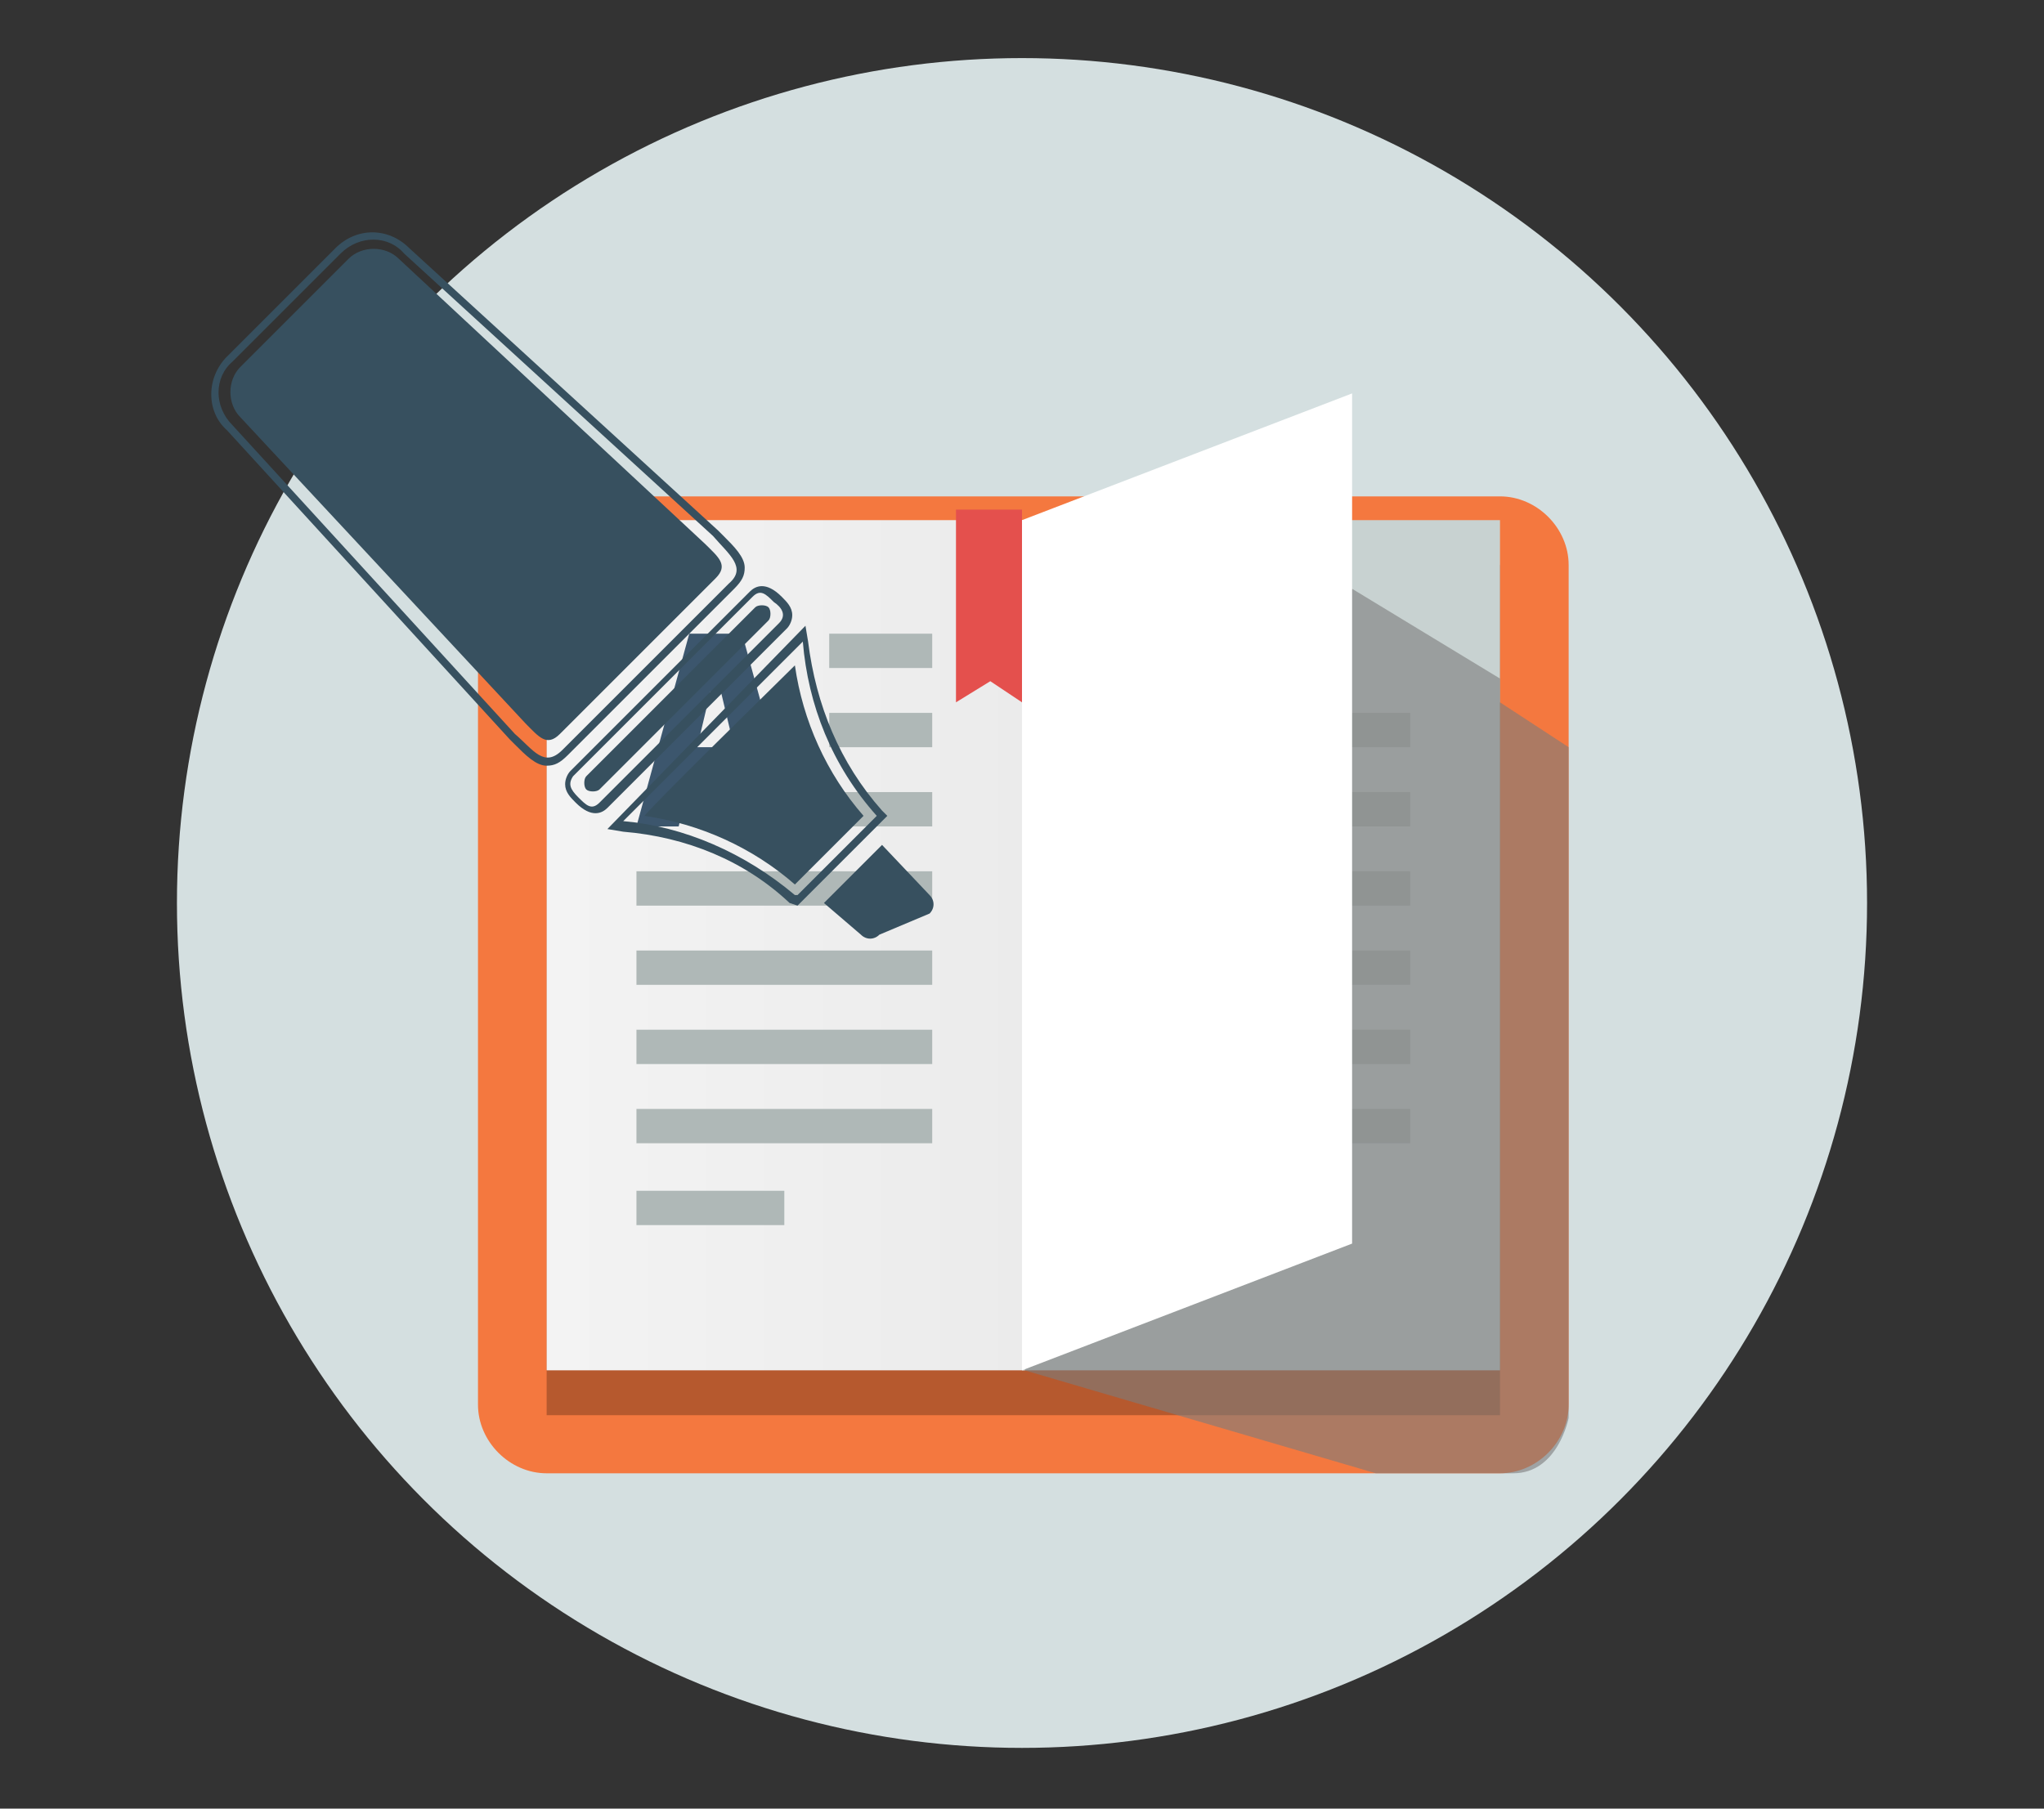 <?xml version="1.0" encoding="utf-8"?>
<!-- Generator: Adobe Illustrator 18.0.0, SVG Export Plug-In . SVG Version: 6.00 Build 0)  -->
<!DOCTYPE svg PUBLIC "-//W3C//DTD SVG 1.1//EN" "http://www.w3.org/Graphics/SVG/1.1/DTD/svg11.dtd">
<svg version="1.1" id="Layer_1" xmlns="http://www.w3.org/2000/svg" xmlns:xlink="http://www.w3.org/1999/xlink" x="0px" y="0px"
	 viewBox="0 0 77.4 68.5" enable-background="new 0 0 77.4 68.5" xml:space="preserve">
<rect x="0" y="0" width="77.4" height="68.5" fill="#333333" stroke="none"/>
<circle fill="#D4DFE0" cx="38.7" cy="34.2" r="32"/>
<g>
	<path fill="#F4783F" d="M59.4,53.2c0,1.4-1.2,2.6-2.6,2.6H20.7c-1.4,0-2.6-1.2-2.6-2.6V21.4c0-1.4,1.2-2.6,2.6-2.6h36.1
		c1.4,0,2.6,1.2,2.6,2.6V53.2z"/>
	<rect x="20.7" y="21.4" fill="#B6592E" width="36.1" height="32.2"/>
	<linearGradient id="SVGID_1_" gradientUnits="userSpaceOnUse" x1="21.198" y1="35.814" x2="38.924" y2="35.814">
		<stop  offset="0" style="stop-color:#F3F3F3"/>
		<stop  offset="1" style="stop-color:#EBEBEB"/>
	</linearGradient>
	<rect x="20.7" y="19.7" fill="url(#SVGID_1_)" width="18.1" height="32.2"/>
	<rect x="38.7" y="19.7" fill="#C8D2D1" width="18.1" height="32.2"/>
	<g>
		<rect x="42.2" y="36" fill="#AFB8B7" width="11.2" height="1.3"/>
		<rect x="42.2" y="39" fill="#AFB8B7" width="11.2" height="1.3"/>
		<rect x="42.2" y="42" fill="#AFB8B7" width="11.2" height="1.3"/>
		<rect x="49.5" y="30" fill="#AFB8B7" width="3.9" height="1.3"/>
		<rect x="42.2" y="33" fill="#AFB8B7" width="11.2" height="1.3"/>
		<rect x="49.5" y="24" fill="#AFB8B7" width="1.3" height="1.3"/>
		<rect x="49.5" y="27" fill="#AFB8B7" width="3.9" height="1.3"/>
		<rect x="42.2" y="45.1" fill="#AFB8B7" width="5.6" height="1.3"/>
	</g>
	<path opacity="0.6" fill="#7B7B7B" d="M51.2,22.3l5.6,3.4v0.9l2.6,1.7v25.4c0,0-0.4,2.1-2.1,2.1s-5.2,0-5.2,0l-13.3-3.9L51.2,22.3z
		"/>
	<polygon fill="#FFFFFF" points="38.7,19.7 38.7,51.9 51.2,47.1 51.2,14.9 	"/>
	<g>
		<rect x="24.1" y="36" fill="#AFB8B7" width="11.2" height="1.3"/>
		<rect x="24.1" y="39" fill="#AFB8B7" width="11.2" height="1.3"/>
		<rect x="24.1" y="42" fill="#AFB8B7" width="11.2" height="1.3"/>
		<rect x="31.4" y="30" fill="#AFB8B7" width="3.9" height="1.3"/>
		<rect x="24.1" y="33" fill="#AFB8B7" width="11.2" height="1.3"/>
		<rect x="31.4" y="24" fill="#AFB8B7" width="3.9" height="1.3"/>
		<rect x="31.4" y="27" fill="#AFB8B7" width="3.9" height="1.3"/>
		<rect x="24.1" y="45.1" fill="#AFB8B7" width="5.6" height="1.3"/>
	</g>
	<path fill="#3C566D" d="M28.5,31.3h1.6l-2-7.3h-2l-2,7.3h1.6l0.4-1.7h2L28.5,31.3z M26.4,28.3l0.5-2.1h0.4l0.5,2.1H26.4z"/>
	<polygon fill="#E4504D" points="36.2,19.3 36.2,26.6 37.5,25.8 38.7,26.6 38.7,19.3 	"/>
</g>
<g>
	<g>
		<path fill="#37505F" d="M23,31.4l0.6,0.1c2.4,0.2,4.6,1.1,6.3,2.7l0,0l0.3,0.1l3.4-3.4l-0.2-0.2c-1.6-1.8-2.5-4-2.8-6.4l-0.1-0.6
			L23,31.4z M33.2,30.9L33.2,30.9l-3,3l-0.1,0c-1.9-1.6-4.2-2.6-6.5-2.8l6.8-6.8C30.6,26.7,31.5,29,33.2,30.9z"/>
	</g>
	<path fill="#37505F" d="M24.4,30.9c2.1,0.3,4.1,1.2,5.7,2.6c0.4-0.4,2.2-2.2,2.6-2.6c-1.4-1.6-2.3-3.6-2.6-5.7
		C29.3,26,25.2,30,24.4,30.9z"/>
	<path fill="#37505F" d="M32.6,35.4c0.2,0.2,0.5,0.2,0.7,0l1.9-0.8c0.2-0.2,0.2-0.5,0-0.7L33.4,32l-2.2,2.2L32.6,35.4z"/>
	<g>
		<path fill="#37505F" d="M27.4,20.3l-0.2-0.2L15.5,9.4c-0.4-0.4-0.9-0.6-1.4-0.6c-0.5,0-1,0.2-1.4,0.6l-4.1,4.1
			c-0.8,0.8-0.8,2.1,0,2.8l10.7,11.7c0,0,0.2,0.2,0.2,0.2c0.4,0.4,0.8,0.8,1.2,0.8c0.3,0,0.5-0.1,0.8-0.4l6.3-6.3
			c0.3-0.3,0.4-0.5,0.4-0.8C28.2,21.1,27.8,20.7,27.4,20.3z M27.6,22.1l-6.3,6.3c-0.7,0.7-1.1,0-1.8-0.6l0,0L8.8,16.1l0,0
			c-0.7-0.7-0.7-1.8,0-2.4l4.1-4.1c0.7-0.7,1.8-0.7,2.4,0l0,0L27,20.3l0,0C27.6,21,28.3,21.5,27.6,22.1z"/>
	</g>
	<path fill="#37505F" d="M26.7,20.6c0.5,0.5,0.9,0.8,0.4,1.3l-5.9,5.9c-0.5,0.5-0.8,0.1-1.3-0.4L9.1,15.8c-0.5-0.5-0.5-1.4,0-1.9
		l4.1-4.1c0.5-0.5,1.4-0.5,1.9,0L26.7,20.6z"/>
	<g>
		<path fill="#37505F" d="M28.4,22.4l-6.8,6.8c-0.1,0.1-0.2,0.3-0.2,0.5c0,0.3,0.2,0.5,0.4,0.7l0,0c0.6,0.6,1,0.4,1.2,0.2l6.8-6.8
			c0.1-0.1,0.2-0.3,0.2-0.5c0-0.3-0.2-0.5-0.4-0.7C29,22,28.6,22.2,28.4,22.4z M29.5,23.6l-6.8,6.8c-0.3,0.3-0.5,0.1-0.8-0.2
			c-0.3-0.3-0.4-0.5-0.2-0.8l6.8-6.8c0.3-0.3,0.5-0.1,0.8,0.2C29.6,23,29.8,23.3,29.5,23.6z"/>
	</g>
	<path fill="#37505F" d="M22.2,29.9c0.1,0.1,0.4,0.1,0.5,0l6.4-6.4c0.1-0.1,0.1-0.4,0-0.5l0,0c-0.1-0.1-0.4-0.1-0.5,0l-6.4,6.4
		C22.1,29.5,22.1,29.8,22.2,29.9L22.2,29.9z"/>
</g>
</svg>
